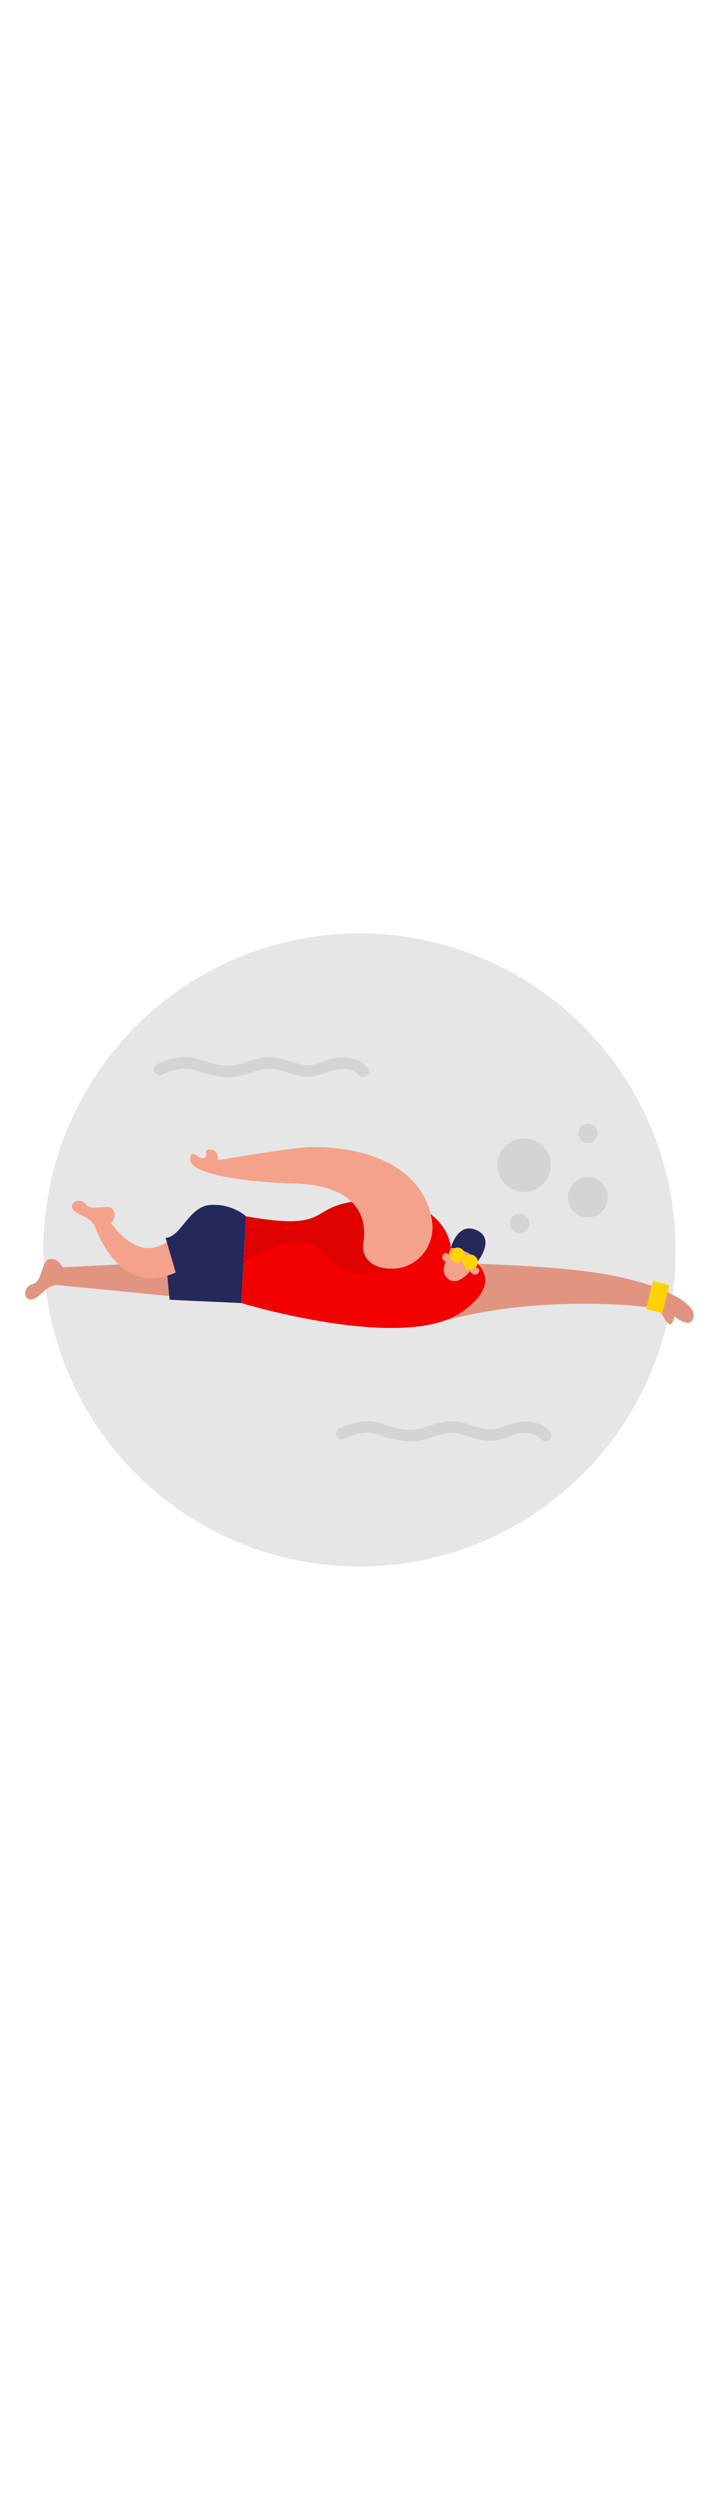 <svg xmlns="http://www.w3.org/2000/svg" id="_0045_swimming" viewBox="0 0 500 500" data-imageid="swimming-59" imageName="Swimming" class="illustrations_image" style="width: 144px;"><defs><style>.cls-1_swimming-59{fill:#f4a28c;}.cls-2_swimming-59{fill:#e6e6e6;}.cls-3_swimming-59{fill:#24285b;}.cls-4_swimming-59{fill:#000001;opacity:.08;}.cls-5_swimming-59{fill:#ffd200;}.cls-6_swimming-59{fill:#68e1fd;}</style></defs><g id="bg_swimming-59"><circle class="cls-2_swimming-59" cx="250" cy="250" r="219.83"/><circle class="cls-4_swimming-59" cx="361.36" cy="231.48" r="6.69"/><circle class="cls-4_swimming-59" cx="408.8" cy="169.17" r="6.69"/><circle class="cls-4_swimming-59" cx="408.8" cy="213.46" r="13.89"/><circle class="cls-4_swimming-59" cx="364.46" cy="191.1" r="18.55"/><path class="cls-4_swimming-59" d="m158.84,130.04c-6.63,0-14.1-1.6-23.08-4.86-10.1-3.67-22.82,2.91-22.95,2.98-1.95,1.03-4.37.28-5.4-1.67-1.03-1.95-.29-4.37,1.66-5.4.64-.34,15.95-8.32,29.42-3.43,12.41,4.51,21.27,5.48,28.74,3.14,1.35-.42,2.65-.86,3.92-1.29,7.62-2.57,14.83-5,25.67-1.95,1.87.53,3.57,1.05,5.21,1.56,8.2,2.54,13.14,4.08,22.32.23,15.25-6.4,26.42-1.8,31.36,4.09,1.42,1.69,1.2,4.22-.5,5.64-1.69,1.42-4.22,1.2-5.64-.5-3.19-3.8-10.9-6.57-22.13-1.85-11.86,4.98-19.24,2.69-27.79.04-1.59-.49-3.24-1.01-5.01-1.5-8.47-2.38-13.98-.53-20.95,1.83-1.33.45-2.68.9-4.09,1.34-3.39,1.06-6.95,1.6-10.78,1.6Z"/><path class="cls-4_swimming-59" d="m285.6,382.94c-6.63,0-14.1-1.6-23.08-4.86-10.1-3.67-22.82,2.91-22.95,2.98-1.95,1.03-4.37.28-5.4-1.67-1.03-1.95-.29-4.37,1.66-5.4.64-.34,15.95-8.32,29.42-3.43,12.41,4.51,21.28,5.48,28.74,3.14,1.35-.42,2.65-.86,3.92-1.29,7.62-2.57,14.83-5,25.67-1.95,1.87.53,3.57,1.05,5.21,1.56,8.2,2.54,13.15,4.08,22.32.23,15.25-6.4,26.42-1.79,31.36,4.09,1.42,1.69,1.2,4.22-.5,5.63-1.69,1.42-4.21,1.2-5.64-.5-3.19-3.8-10.9-6.57-22.13-1.85-11.86,4.98-19.24,2.69-27.79.04-1.59-.49-3.24-1-5-1.5-8.47-2.38-13.98-.53-20.95,1.83-1.32.45-2.68.9-4.09,1.34-3.39,1.06-6.95,1.6-10.78,1.6Z"/></g><g id="swimmer_swimming-59"><path class="cls-1_swimming-59" d="m157.61,251.21l-47.83,7.57-66.24,3.28s-2.79-6.54-8.89-5.73c-6.1.81-5.03,15.83-11.82,17.36-6.79,1.52-6.87,11.16-1.12,10.71,5.75-.45,9.56-9.25,17.44-10.07l128.68,12.56-10.23-35.68Z"/><path class="cls-4_swimming-59" d="m157.61,251.21l-47.83,7.57-66.24,3.28s-2.79-6.54-8.89-5.73c-6.1.81-5.03,15.83-11.82,17.36-6.79,1.52-6.87,11.16-1.12,10.71,5.75-.45,9.56-9.25,17.44-10.07l128.68,12.56-10.23-35.68Z"/><path class="cls-1_swimming-59" d="m299.49,258.92s64.89.38,109.06,6.06c44.17,5.68,75.09,20.33,73.86,30.92-1.24,10.6-13.4.22-13.4.22,0,0-1.28,7.66-4.5,4.78s-3.66-8.2-9.34-10.21c-5.68-2-80.01-9.78-146.98,8.7l-8.7-40.48Z"/><path class="cls-4_swimming-59" d="m299.49,258.92s64.89.38,109.06,6.06c44.17,5.68,75.09,20.33,73.86,30.92-1.24,10.6-13.4.22-13.4.22,0,0-1.28,7.66-4.5,4.78s-3.66-8.2-9.34-10.21c-5.68-2-80.01-9.78-146.98,8.7l-8.7-40.48Z"/><path class="cls-6_swimming-59 targetColor" d="m313.54,248.51s-2.11-34.52-53.33-33.2c-51.23,1.32-23.13,22.95-89.14,11.35l-3.23,60.23s113.4,34.53,153.6,6.02c40.2-28.5-7.9-44.4-7.9-44.4Z" style="fill: rgb(243, 0, 0);"/><path class="cls-1_swimming-59" d="m312.77,250.58c-.82,2.53-1.69,5.04-2.79,7.46-1.51,3.32-2.85,8.7,1.84,12.19,7.23,5.39,15.54-6.15,15.54-6.15,0,0,10.82-9.32,3-15.18-7.03-5.28-13.84-9.92-17.59,1.68Z"/><path class="cls-1_swimming-59" d="m326.61,264.35s2.34-3.6,5.59-1.79c3.25,1.8-1.58,8.3-5.59,1.79Z"/><path class="cls-1_swimming-59" d="m311.14,258.73s2.98-3.09.48-5.85c-2.49-2.76-7.73,3.41-.48,5.85Z"/><path class="cls-4_swimming-59" d="m274.05,262.97s-30.63,12.06-47.56-9.39c-16.92-21.45-57.13,4.85-57.13,4.85l1.71-31.77s37.98,8.22,50.64-1.12c0,0,11.22-7.86,24.19-9.12s28.15,46.56,28.15,46.56Z"/><path class="cls-3_swimming-59" d="m313.54,248.51s14.41,1.31,18.4,9.87c0,0,12.99-15.92-.36-22.05s-18.04,12.17-18.04,12.17Z"/><path class="cls-1_swimming-59" d="m254.74,255.52c-2.02-2.96-2.63-6.65-2.06-10.19,1.58-9.91,3.33-39.94-47.89-41.45-45.59-1.34-61.67-8.18-61.67-8.18l2.88-7.07s41.68-7.29,62.26-9.49c24.24-2.6,83.8,2.42,92.09,50.06,2.93,16.87-9.18,32.99-26.29,33.77-.54.02-1.09.04-1.65.04-10.05.02-15.12-3.74-17.67-7.49Z"/><rect class="cls-5_swimming-59" x="451.53" y="272.72" width="11.63" height="20.1" transform="translate(81.88 -102.14) rotate(13.98)"/><path class="cls-1_swimming-59" d="m146.59,196.6s-15.25-2.99-14.29-10.35c.97-7.35,6.01,1.8,9.78-.16,3.77-1.97-1.76-5.68,4.24-5.78s5.32,8.06,5.32,8.06l-5.05,8.23Z"/><polygon class="cls-3_swimming-59" points="115.42 257.88 117.94 284.62 167.84 286.89 165.15 257.86 115.42 257.88"/><path class="cls-1_swimming-59" d="m171.07,226.65s-16.61-10.51-29.69-4.55c-13.07,5.96-33.33,52.04-65.8,7.24l-10.06,2.96s18.87,60.57,66.69,27.57c8.33-5.75,20.06,2.15,25.43,10.72l10.19,16.29,3.23-60.23Z"/><path class="cls-1_swimming-59" d="m77.07,231.7s4.51-4.69,1.64-9.54c-2.86-4.84-15.13,1.44-18.85-3.73-3.72-5.17-11.86-1.78-9.42,2.9s11.22,4.73,14.73,11.07l11.9-.71Z"/><path class="cls-3_swimming-59" d="m171.07,226.65s-9.41-8.87-24.67-7.91c-15.26.96-20.44,22.44-31.25,22.85l7.11,24.33s23.34-3.5,28.73,3.32,16.84,17.65,16.84,17.65l3.23-60.23Z"/><circle class="cls-5_swimming-59" cx="318.1" cy="253.55" r="5.22"/><circle class="cls-5_swimming-59" cx="327.09" cy="258.43" r="5.22"/></g></svg>